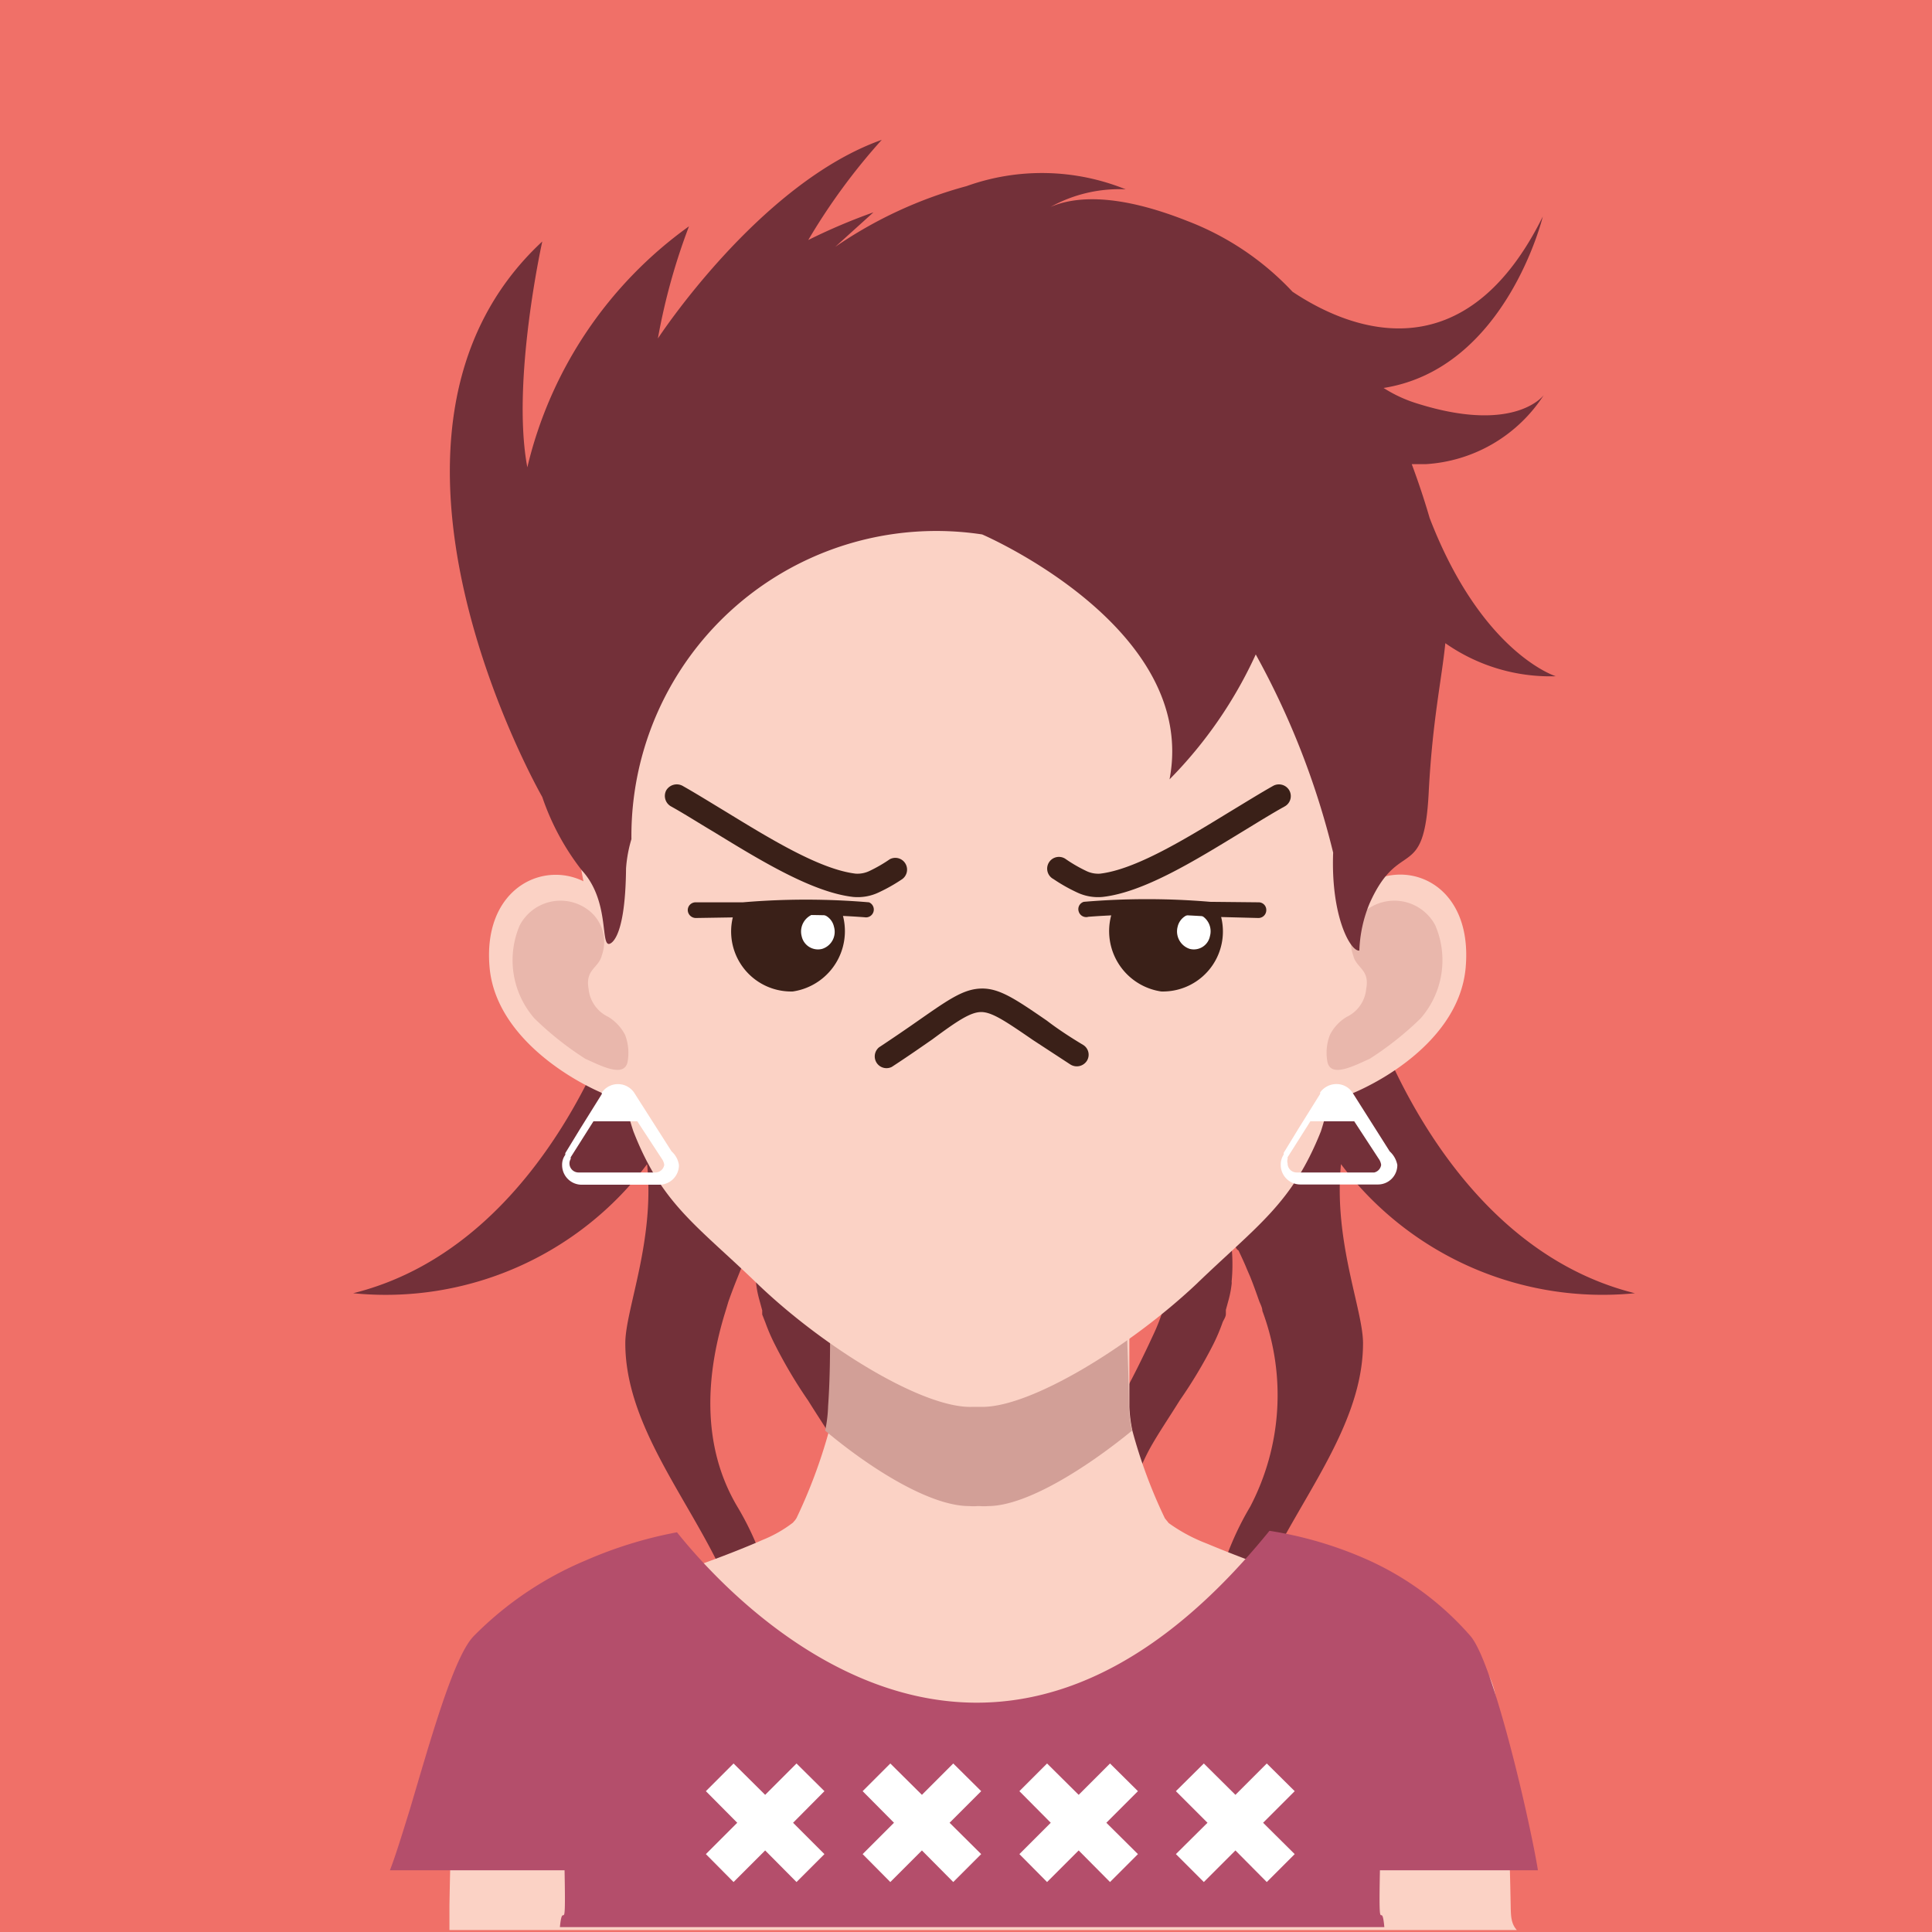 <svg id="Layer_1" data-name="Layer 1" xmlns="http://www.w3.org/2000/svg" viewBox="0 0 78.88 78.88"><title>officeAndAdminLilyNakamuraSVG</title><rect width="78.88" height="78.88" style="fill:#f07068"/><path d="M306.29,241.06h-.09s-2.88,10.11-11,12.13a13.34,13.34,0,0,0,12-5.27c.32,3.14-.89,5.94-.89,7.31,0,5,5.74,9.19,4.85,14.25a13.3,13.3,0,0,1-2.93,5.92A18.54,18.54,0,0,0,312,271c1.1-2.14.73-6-1.1-9.07-1.54-2.57-1.27-5.53-.5-8l.12-.4c.12-.34.25-.68.38-1l.12-.3.34-.76a.43.43,0,0,0,.14-.16.91.91,0,0,0,.08-.29l.17-.34a6.51,6.51,0,0,0-.1,2v.11a4.27,4.27,0,0,0,.13.66l.12.44,0,.17.13.33a7.72,7.72,0,0,0,.4.92,19.42,19.42,0,0,0,1.35,2.27c.44.71.9,1.38,1.25,2a9.69,9.69,0,0,1,.74,1.84,5.44,5.44,0,0,1,.17.84,3.42,3.42,0,0,1,.06.77,8,8,0,0,1-.06,1.26c-.13.71-.2,1.12-.2,1.12l.19-.27c.12-.19.33-.44.52-.79A6.46,6.46,0,0,0,317,263a4.85,4.85,0,0,0,.27-1.72,7.14,7.14,0,0,0-.67-2.88c-.15-.36-.32-.72-.5-1.08l-.14-.27c-.32-.59-.6-1.18-.88-1.77-.08-.15-.15-.3-.22-.45a8.81,8.81,0,0,1-.42-1.1l-.15-.6c-.05-.16,0-.37-.08-.55a6.14,6.14,0,0,1,0-1.42,6,6,0,0,1,.14-.85,10.4,10.4,0,0,1,.7-2.22,40.82,40.82,0,0,1,2.05-3.93l.48-.85V232.92C308.75,234.49,306.69,238.57,306.29,241.06Z" transform="translate(-280.78 -200.39)" style="fill:#733039"/><path d="M336.44,241.06h.09s2.88,10.11,11,12.13a13.36,13.36,0,0,1-12-5.27c-.31,3.14.9,5.94.9,7.31,0,5-5.74,9.19-4.86,14.25a13.41,13.41,0,0,0,2.93,5.92,18.59,18.59,0,0,1-3.78-4.42c-1.1-2.14-.73-6,1.1-9.07a9.82,9.82,0,0,0,.5-8c0-.13-.08-.27-.13-.4-.12-.34-.24-.68-.37-1l-.13-.3c-.1-.25-.22-.5-.34-.76a.33.33,0,0,1-.13-.16.58.58,0,0,1-.08-.29c-.06-.11-.11-.22-.17-.34a7.23,7.23,0,0,1,.1,2,.41.41,0,0,0,0,.11,4.2,4.2,0,0,1-.12.66l-.12.44,0,.17c0,.11-.08.22-.13.33a7.7,7.7,0,0,1-.39.92,19.47,19.47,0,0,1-1.36,2.27c-.44.71-.9,1.38-1.24,2a9.77,9.77,0,0,0-.75,1.84,4.42,4.42,0,0,0-.16.84,3.45,3.45,0,0,0-.07.77,9.41,9.41,0,0,0,.06,1.26c.13.71.2,1.12.2,1.12a3.28,3.28,0,0,0-.19-.27c-.11-.19-.33-.44-.52-.79a7.11,7.11,0,0,1-.55-1.28,4.86,4.86,0,0,1-.26-1.72,7.12,7.12,0,0,1,.66-2.88q.23-.54.51-1.08l.13-.27c.32-.59.61-1.18.89-1.77l.21-.45a7.48,7.48,0,0,0,.42-1.1l.15-.6a4.54,4.54,0,0,0,.08-.55,5.63,5.63,0,0,0,0-1.42,7.91,7.91,0,0,0-.13-.85,11,11,0,0,0-.7-2.22,43.16,43.16,0,0,0-2.06-3.93l-.48-.85V232.92C334,234.49,336,238.57,336.44,241.06Z" transform="translate(-280.78 -200.39)" style="fill:#733039"/><path d="M342.46,278.28s-.1-6-.34-6.54c-.46-2.1.36-3.06-2.88-5.08,0,0-.74-.24-1.8-.59h0l-2.39-.8-1-.35c-1.46-.51-2.93-1.06-4-1.51a6.8,6.8,0,0,1-1.56-.84.76.76,0,0,0-.07-.09l-.08-.1a20.62,20.62,0,0,1-1.32-3.55v0a5.59,5.59,0,0,1-.13-1c0-.48,0-1,0-1.41s0-.86,0-1.19v-.29c0-.24,0-.44,0-.59a2,2,0,0,1,0-.24l.87-.75c.63-.57,1.54-1.39,2.33-2.18a9.18,9.18,0,0,0,1.75-2.09,1,1,0,0,0,0-.15l-.06,0c-.4.06-2.55.43-4.86.8-1.37.21-2.8.42-4,.57l-1.25.14h0a7.12,7.12,0,0,1-.84.05c-.23,0-.56,0-.94-.05h0l-1.31-.16c-1.08-.14-2.36-.33-3.61-.52l-3.16-.51c-.21,0-.4-.06-.57-.1l-1.39-.24a1.54,1.54,0,0,0,.4.74h0c.19.25.44.54.74.87l.92.92c1,1,2.06,1.91,2.59,2.36l.31.27s0,.09,0,.24,0,.35,0,.59v.29a1.46,1.46,0,0,1,0,.29c0,.65,0,1.47-.06,2.31a5.58,5.58,0,0,1-.12,1,21.35,21.35,0,0,1-1.33,3.57.86.86,0,0,1-.07.1l-.08.09a5.2,5.2,0,0,1-1.23.7c-1.24.55-3.17,1.25-5,1.86l-.26.09-2.56.86h0c-1,.35-1.76.57-1.78.59-3.22,2-2.44,3-2.89,5h0v0a.61.61,0,0,0,0,.15h0c-.22,1.09-.3,6.38-.3,6.38,0,.32,0,.65,0,1h43.58C342.47,278.93,342.47,278.6,342.46,278.28Z" transform="translate(-280.78 -200.39)" style="fill:#fbd2c5"/><path d="M327,258.8a5.6,5.6,0,0,1-.13-1c0-1.13-.06-2.2-.07-2.9a14,14,0,0,1-5.68,1.32,1.67,1.67,0,0,1-.39,0,1.58,1.58,0,0,1-.38,0,13.93,13.93,0,0,1-5.68-1.32c0,.7,0,1.77-.08,2.9a5.58,5.58,0,0,1-.12,1c1.81,1.52,4.26,3.08,5.88,3.08a1.88,1.88,0,0,0,.34,0h.09a1.88,1.88,0,0,0,.34,0C322.69,261.88,325.14,260.32,327,258.8Z" transform="translate(-280.78 -200.39)" style="fill:#d29f97"/><path d="M336.76,236.39c.31-1.73.55-3,.63-3.31s.06-.25.1-.37.06-.29.09-.43.1-.42.15-.64,0-.2,0-.3.08-.47.12-.71,0-.21,0-.31.05-.42.07-.64,0-.32.05-.47,0-.28,0-.41a15,15,0,0,0-2.67-9.59c-2.59-3.62-5.56-7.46-12-8H318c-6.45.53-9.43,4.37-12,8a14.89,14.89,0,0,0-2.67,9.59c0,.13,0,.27,0,.41a3.56,3.56,0,0,1,.05.47c0,.22,0,.43.08.64s0,.21,0,.31.08.48.12.71,0,.2.05.3.09.43.15.64.06.28.09.43.06.25.1.37.31,1.57.63,3.29c-1.73-.85-4.12.36-3.83,3.53s4.2,5.13,5.54,5.45a10.24,10.24,0,0,0,.33,1.23c1.17,3,2.6,3.84,5.09,6.25,2.73,2.61,6.75,5.06,8.73,5h.43c2,0,6-2.44,8.72-5,2.5-2.41,3.92-3.29,5.1-6.25a11.1,11.1,0,0,0,.32-1.22c1.3-.29,5.3-2.2,5.59-5.46S338.48,235.5,336.76,236.39Z" transform="translate(-280.78 -200.39)" style="fill:#fbd2c5"/><path d="M339.38,238.17a1.89,1.89,0,0,0-2.88-.57,1.64,1.64,0,0,0-.47,1.8c.12.52.68.56.53,1.36a1.41,1.41,0,0,1-.8,1.15,1.79,1.79,0,0,0-.68.73,2,2,0,0,0-.1,1.12c.15.64,1.09.14,1.72-.14a12.88,12.88,0,0,0,2.08-1.65,3.61,3.61,0,0,0,.6-3.8" transform="translate(-280.78 -200.39)" style="fill:#e9b7ac"/><path d="M302,238.17a1.88,1.88,0,0,1,2.87-.57,1.63,1.63,0,0,1,.48,1.8c-.13.52-.68.56-.54,1.36a1.42,1.42,0,0,0,.81,1.15,1.86,1.86,0,0,1,.68.73,2.07,2.07,0,0,1,.1,1.12c-.15.64-1.09.14-1.72-.14a12.88,12.88,0,0,1-2.08-1.65,3.61,3.61,0,0,1-.6-3.8" transform="translate(-280.78 -200.39)" style="fill:#e9b7ac"/><path d="M305.84,264.55l-.07,0c0,.18,0,.33,0,.5C305.82,264.9,305.82,264.72,305.84,264.55Z" transform="translate(-280.78 -200.39)" style="fill:#661c34"/><path d="M334.54,264.29l-.12,0,.06.52C334.5,264.6,334.53,264.45,334.54,264.29Z" transform="translate(-280.78 -200.39)" style="fill:#661c34"/><path d="M339.15,221.54c-.36-1.24-.73-2.19-.73-2.2H339a6.18,6.18,0,0,0,4.81-2.82s-1.16,1.6-5.15.35a5.56,5.56,0,0,1-1.39-.64c5-.79,6.5-7,6.5-7-3.32,6.71-8.19,4.43-10.22,3.07a11.5,11.5,0,0,0-4.3-2.89c-2.88-1.14-4.59-1-5.58-.57a5.78,5.78,0,0,1,3.07-.72,9.12,9.12,0,0,0-6.5-.13,17.51,17.51,0,0,0-5.36,2.48l1.56-1.41a23.86,23.86,0,0,0-2.66,1.13,25.3,25.3,0,0,1,3-4.09c-5,1.77-9.14,8.11-9.14,8.11a25.5,25.5,0,0,1,1.27-4.58,16.9,16.9,0,0,0-6.6,9.84c-.66-3.5.61-9.22.61-9.22-8.49,7.88,0,22.68,0,22.68h0a10.16,10.16,0,0,0,1.62,3c1.12,1.22.76,3,1.1,3,0,0,.67,0,.7-3.08a5.45,5.45,0,0,1,.22-1.2,12.45,12.45,0,0,1,14.32-12.44s8.84,3.79,7.65,10a17.77,17.77,0,0,0,3.52-5.1,32.71,32.71,0,0,1,3.16,8.09c-.1,2.6.71,4.05,1.07,4a5.47,5.47,0,0,1,.42-1.93c1.21-2.71,2.22-.82,2.41-4.5.15-2.95.53-4.62.68-6.12A7.46,7.46,0,0,0,344.3,228S341.28,227.07,339.15,221.54Z" transform="translate(-280.78 -200.39)" style="fill:#733039"/><path d="M337.12,276.75v0h6.45c-.07-.46-.25-1.36-.49-2.44-.59-2.63-1.57-6.31-2.26-7.12a12.17,12.17,0,0,0-4.21-3.12,15.82,15.82,0,0,0-4-1.18c-11.48,14.16-21.84,3-24.19.06a17.28,17.28,0,0,0-3.73,1.15,14.06,14.06,0,0,0-4.57,3.09c-.83.85-1.79,4.34-2.62,7.12-.29.93-.55,1.79-.8,2.44h7.13v0c.06,3-.07,1.09-.19,2.32h33.66C337.19,277.84,337.06,279.74,337.12,276.75Z" transform="translate(-280.78 -200.39)" style="fill:#b44e6b"/><polygon points="33.66 73.13 32.52 72 31.24 73.28 29.95 72 28.82 73.13 30.1 74.42 28.82 75.7 29.95 76.84 31.24 75.55 32.52 76.84 33.66 75.7 32.38 74.42 33.66 73.13" style="fill:#fff;fill-rule:evenodd"/><polygon points="40.06 73.13 38.92 72 37.64 73.28 36.35 72 35.22 73.13 36.5 74.42 35.22 75.7 36.35 76.84 37.64 75.55 38.92 76.84 40.06 75.7 38.77 74.42 40.06 73.13" style="fill:#fff;fill-rule:evenodd"/><polygon points="46.46 73.13 45.32 72 44.04 73.28 42.75 72 41.62 73.13 42.9 74.42 41.62 75.7 42.75 76.84 44.04 75.55 45.32 76.84 46.46 75.7 45.17 74.42 46.46 73.13" style="fill:#fff;fill-rule:evenodd"/><polygon points="52.86 73.13 51.72 72 50.44 73.28 49.15 72 48.01 73.13 49.3 74.42 48.01 75.7 49.15 76.84 50.44 75.55 51.72 76.84 52.86 75.7 51.57 74.42 52.86 73.13" style="fill:#fff;fill-rule:evenodd"/><path d="M308.2,247.4,306.67,245l0,0a.8.8,0,0,0-1.32,0l0,.06-.88,1.41-.61,1,0,.07,0,0h0v0a.68.68,0,0,0-.13.42.8.8,0,0,0,.81.8h3.16a.8.8,0,0,0,.8-.8A.92.92,0,0,0,308.2,247.4Zm-.63.86h-3.16a.37.37,0,0,1-.38-.37.33.33,0,0,1,.05-.18l0,0,0,0,0-.07.93-1.47h1.79l1,1.53a.55.55,0,0,1,.1.25A.37.37,0,0,1,307.57,248.26Z" transform="translate(-280.78 -200.39)" style="fill:#fff"/><path d="M337.52,247.4,336,245l0,0a.78.78,0,0,0-.66-.35.82.82,0,0,0-.66.34l0,.06-.88,1.41-.61,1,0,.07,0,0h0v0a.74.74,0,0,0-.12.42.8.8,0,0,0,.8.8h3.17a.79.79,0,0,0,.79-.8A1,1,0,0,0,337.52,247.4Zm-.63.86h-3.17a.37.37,0,0,1-.37-.37.33.33,0,0,1,0-.18l0,0,0,0,0-.07.93-1.47h1.79l1,1.53a.55.55,0,0,1,.1.25A.37.37,0,0,1,336.89,248.26Z" transform="translate(-280.78 -200.39)" style="fill:#fff"/><path d="M313.15,240.87a2.49,2.49,0,0,0,1.9-3.5l-4.21.06A2.45,2.45,0,0,0,313.15,240.87Z" transform="translate(-280.78 -200.39)" style="fill:#3a2018;fill-rule:evenodd"/><path d="M314.35,239.13a.73.73,0,0,0,.48-.9.68.68,0,0,0-.83-.52.75.75,0,0,0-.49.9A.68.68,0,0,0,314.35,239.13Z" transform="translate(-280.78 -200.39)" style="fill:#fff;fill-rule:evenodd"/><path d="M325,243.05a.47.47,0,0,1,.15.66.49.49,0,0,1-.67.14l-1.53-1c-1.12-.77-1.67-1.14-2.11-1.14s-1,.38-2,1.12c-.42.29-.93.65-1.65,1.12a.48.48,0,0,1-.52-.8c.59-.39,1.16-.78,1.63-1.11,1.22-.85,1.83-1.28,2.56-1.29s1.38.43,2.66,1.31C323.87,242.33,324.38,242.68,325,243.05Z" transform="translate(-280.78 -200.39)" style="fill:#3a2018;fill-rule:evenodd"/><path d="M308.17,233.31a.49.49,0,0,1-.19-.65.5.5,0,0,1,.66-.19c.55.31,1.16.69,1.79,1.07,1.83,1.12,3.84,2.35,5.29,2.52a1.14,1.14,0,0,0,.58-.12,5.94,5.94,0,0,0,.81-.47.48.48,0,0,1,.51.81,6.84,6.84,0,0,1-.93.53,2,2,0,0,1-1.08.2c-1.66-.19-3.77-1.48-5.68-2.65C309.32,234,308.73,233.62,308.17,233.31Z" transform="translate(-280.78 -200.39)" style="fill:#3a2018;fill-rule:evenodd"/><path d="M309.19,237.87a.33.33,0,0,1-.33-.32.32.32,0,0,1,.31-.32l1.94,0a30.41,30.41,0,0,1,5.15,0,.32.32,0,0,1-.18.61,33.66,33.66,0,0,0-5,0Z" transform="translate(-280.78 -200.39)" style="fill:#3a2018;fill-rule:evenodd"/><path d="M328.19,240.87a2.49,2.49,0,0,1-1.9-3.5l4.21.06A2.45,2.45,0,0,1,328.19,240.87Z" transform="translate(-280.78 -200.39)" style="fill:#3a2018;fill-rule:evenodd"/><path d="M329.35,239.13a.75.75,0,0,1-.49-.9.69.69,0,0,1,.84-.52.74.74,0,0,1,.48.9A.67.67,0,0,1,329.35,239.13Z" transform="translate(-280.78 -200.39)" style="fill:#fff;fill-rule:evenodd"/><path d="M332.17,237.23a.31.31,0,0,1,.31.32.32.32,0,0,1-.33.32l-1.93-.05a33.45,33.45,0,0,0-5,0,.32.32,0,0,1-.4-.22.31.31,0,0,1,.21-.39,30.55,30.55,0,0,1,5.16,0Z" transform="translate(-280.78 -200.39)" style="fill:#3a2018;fill-rule:evenodd"/><path d="M332.77,232.47a.49.49,0,0,1,.65.19.48.48,0,0,1-.18.65c-.56.31-1.15.68-1.76,1.05-1.92,1.17-4,2.46-5.68,2.65a2,2,0,0,1-1.08-.2,6.84,6.84,0,0,1-.93-.53.48.48,0,1,1,.51-.81,5.94,5.94,0,0,0,.81.47,1.12,1.12,0,0,0,.58.12c1.45-.17,3.46-1.4,5.29-2.52C331.61,233.16,332.22,232.78,332.77,232.47Z" transform="translate(-280.78 -200.39)" style="fill:#3a2018;fill-rule:evenodd"/></svg>